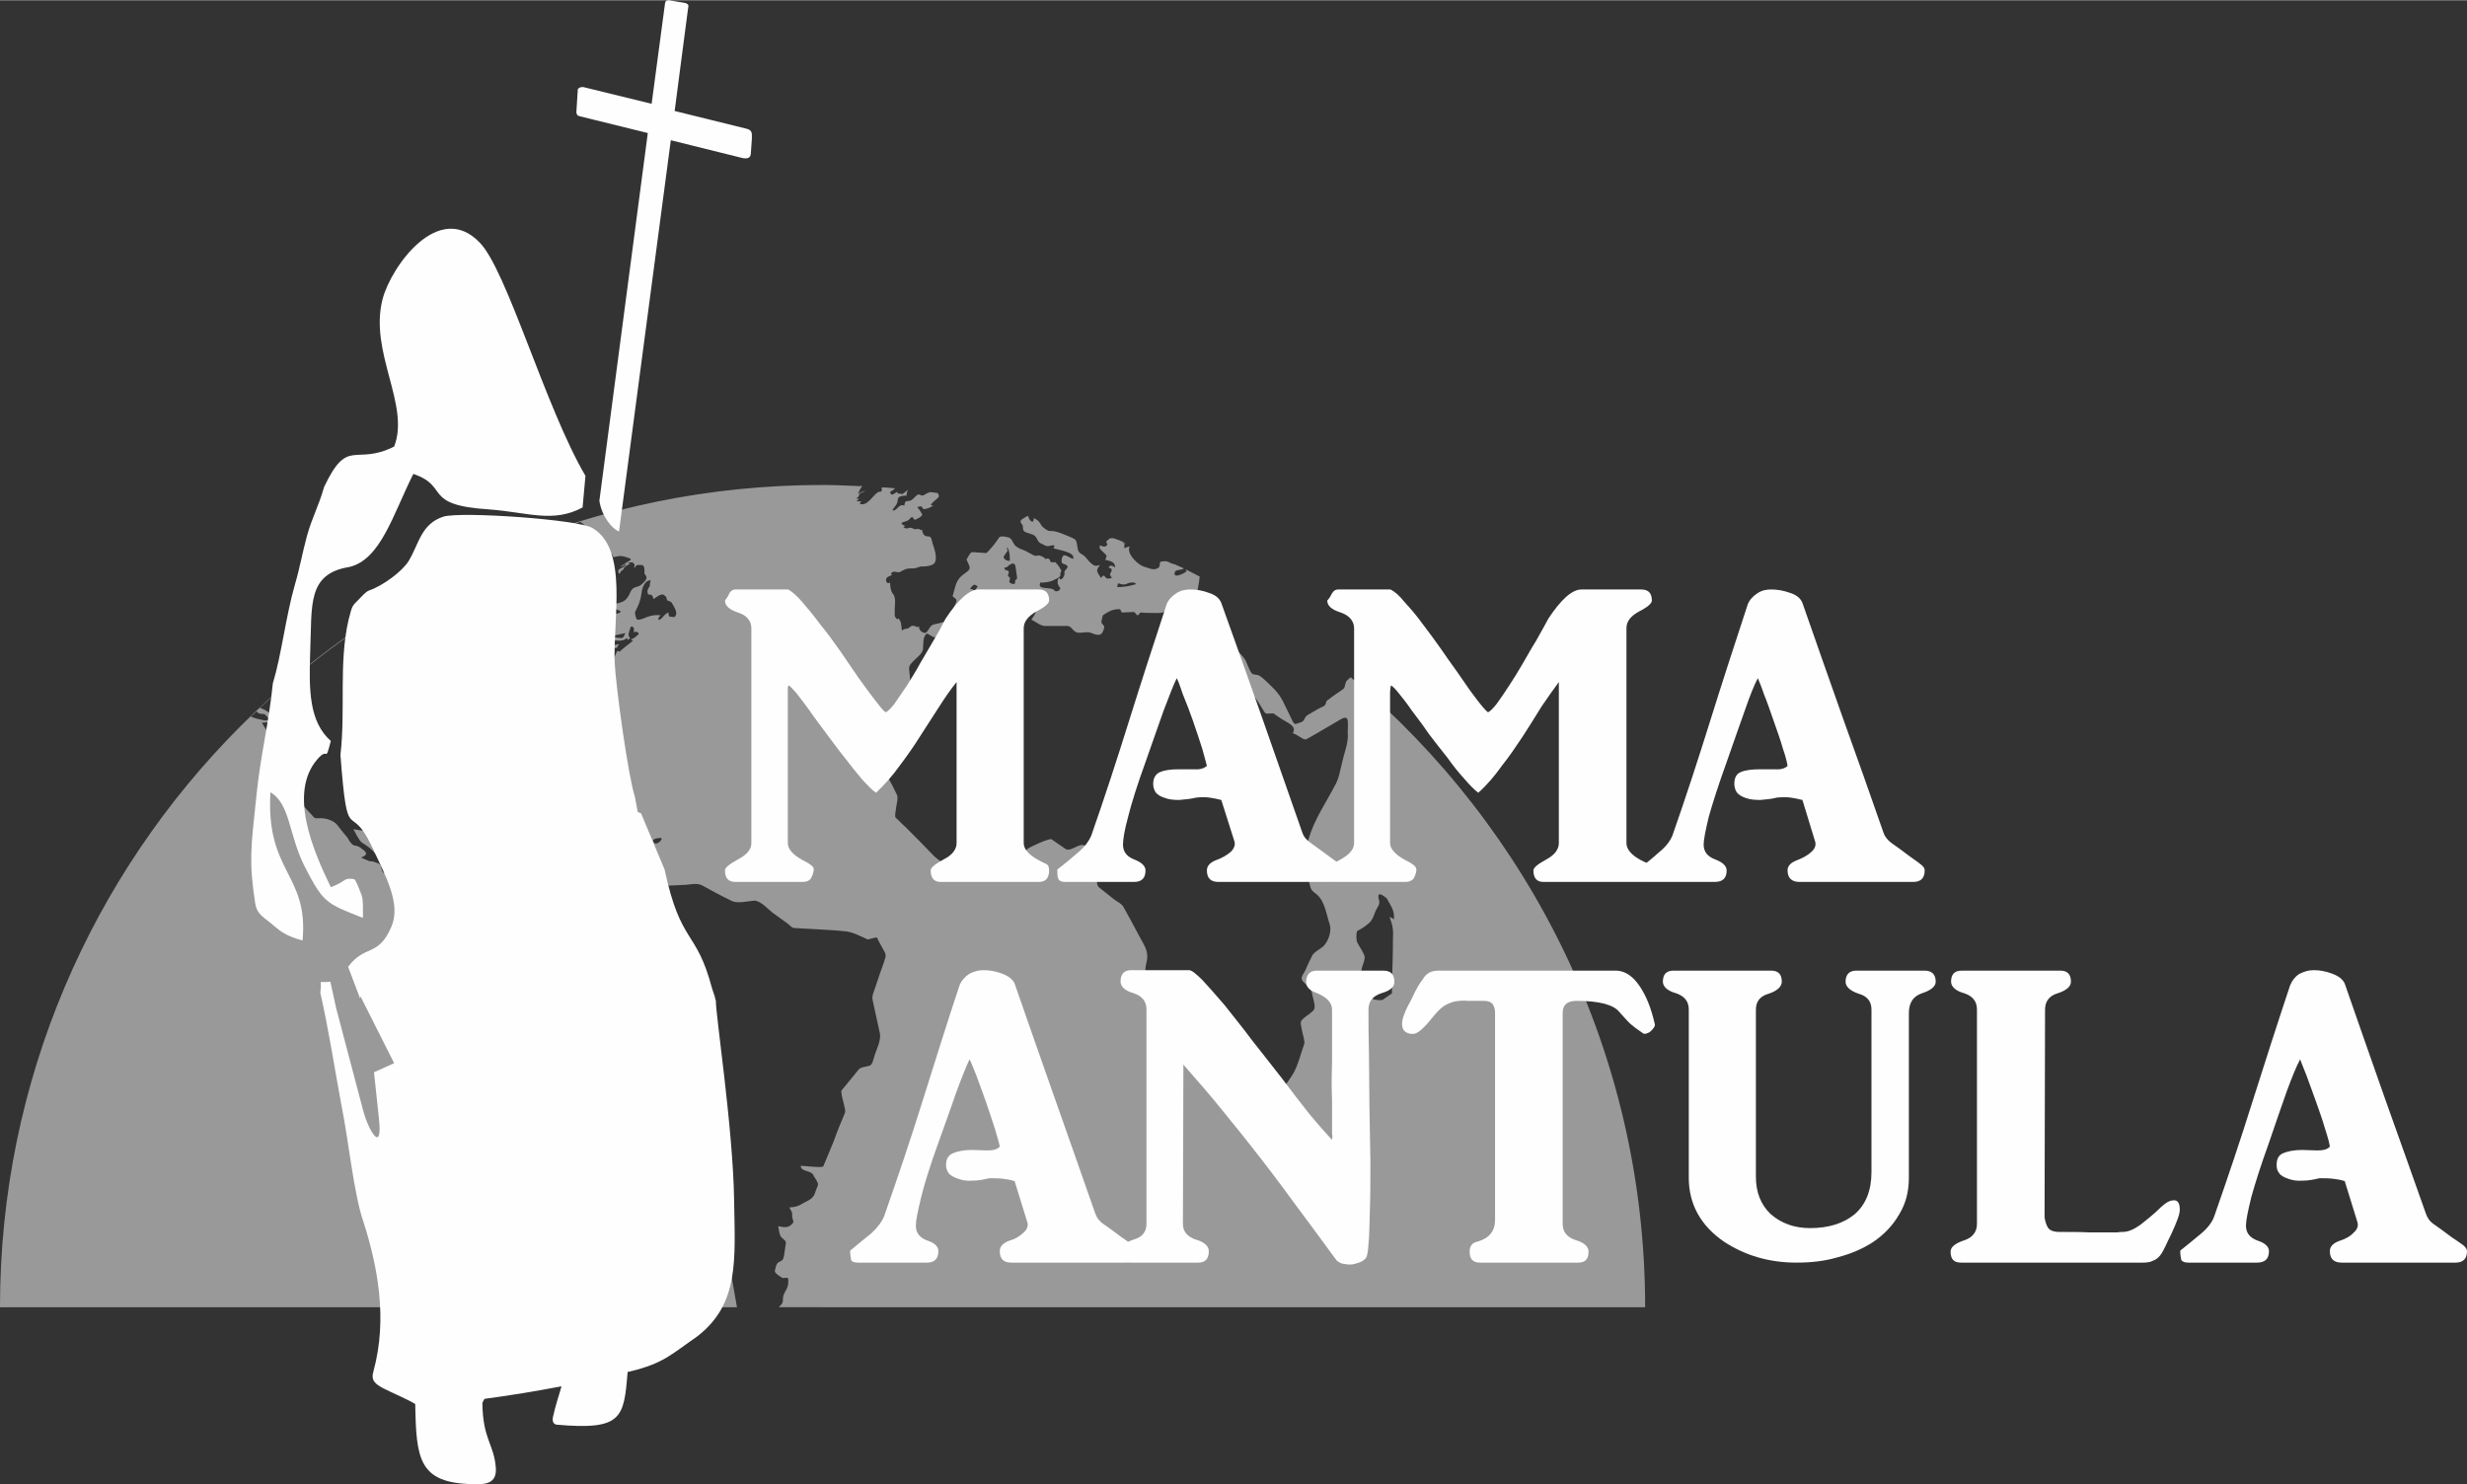 <?xml version="1.0" encoding="UTF-8"?>
<!DOCTYPE svg PUBLIC "-//W3C//DTD SVG 1.1//EN" "http://www.w3.org/Graphics/SVG/1.1/DTD/svg11.dtd">
<!-- Creator: CorelDRAW X7 -->
<svg xmlns="http://www.w3.org/2000/svg" xml:space="preserve" width="6.064in" height="3.649in" version="1.1" style="shape-rendering:geometricPrecision; text-rendering:geometricPrecision; image-rendering:optimizeQuality; fill-rule:evenodd; clip-rule:evenodd"
viewBox="0 0 5145 3095"
 xmlns:xlink="http://www.w3.org/1999/xlink">
 <rect x="0" y="0" width="5145" height="3095" fill="#333333" stroke="none"/>
 <defs>
  <style type="text/css">
   <![CDATA[
    .fil2 {fill:#FEFEFE}
    .fil1 {fill:#FEFEFE;fill-rule:nonzero}
    .fil0 {fill:#FEFEFE;fill-opacity:0.502}
   ]]>
  </style>
 </defs>
 <g id="Layer_x0020_1">
  <g id="_799145008">
   <path class="fil0" d="M1229 1793l0 0c6,2 10,3 16,3 3,0 5,-6 11,-5 -2,-1 -3,-3 -4,-4 -7,0 -20,-3 -23,6zm1140 -575l0 0c-1,-5 -12,-4 -16,-2 -9,4 -12,3 -21,0 -1,2 -2,6 -2,8 15,0 25,-2 39,-6zm-265 -26l0 0c0,2 -2,7 -2,9 0,1 4,2 4,3 1,7 -4,9 2,12 6,3 10,2 9,-4 -1,-4 5,-2 4,-9 -1,-7 -2,-14 -3,-21 -2,-15 -16,-2 -19,1 -1,0 -3,0 -4,0 -1,8 6,4 9,9zm-10 -33l0 0c-4,5 7,12 12,10 0,-12 0,-17 -5,-28 -3,2 1,4 0,8 -2,3 -5,7 -7,10zm-71 68l0 0c3,1 7,3 10,4 2,-3 4,-5 6,-8 -8,-8 -10,-2 -16,4zm870 647l0 0c-5,-4 -21,-18 -18,-1 4,13 0,14 -6,26 -4,10 -6,18 -13,25 -8,7 -15,12 -25,17 -3,2 -3,21 0,25 4,8 13,20 15,29 1,9 -7,21 -7,31 -1,11 4,19 9,28 6,9 10,18 14,28 1,3 20,5 23,2 2,-2 18,-12 18,-13 0,-8 0,-16 0,-24 1,-29 2,-58 2,-88 1,-20 0,-28 -7,-47 3,1 6,3 9,5 2,-17 -6,-28 -14,-42l0 -1zm-1178 852l-92 0 1 0c7,-7 9,-8 9,-19 0,-7 5,-14 8,-20 3,-7 3,-10 3,-18 0,-9 -9,-1 -14,-5 -4,-3 -15,-9 -14,-14 2,-7 2,-14 8,-18 8,-4 9,-4 11,-13 1,-9 3,-18 4,-27 1,-5 -9,-10 -11,-14 -3,-6 -4,-15 -5,-21 14,3 22,4 31,-7 2,-3 -2,-9 -2,-14 1,-8 -2,-11 -6,-18 12,-1 18,-2 29,-9 11,-6 21,-9 25,-22 1,-5 6,-13 6,-18 -1,-6 -8,-14 -10,-19 -5,-10 -26,-6 -26,-19 6,0 46,5 47,1 7,-17 15,-35 22,-53 7,-20 15,-39 23,-58 2,-5 -1,-13 -2,-18 -1,-4 -7,-26 -5,-29 12,-15 24,-29 36,-44 4,-5 18,-6 23,-8 6,-3 7,-12 9,-18 4,-14 15,-34 12,-49 -5,-23 -10,-46 -15,-69 -2,-10 2,-17 5,-26 6,-18 12,-36 19,-55 5,-15 4,-14 -4,-29l0 0c-4,-7 -8,-14 -11,-21 -1,-1 -16,3 -19,4 -14,-6 -32,-16 -47,-17 -18,-2 -36,-3 -54,-4 -18,-1 -36,-2 -54,-3 -4,-1 -10,-7 -12,-9 -11,-8 -22,-16 -32,-23 -10,-8 -25,-25 -38,-25 -14,1 -36,7 -48,0 -21,-10 -41,-21 -61,-32 -11,-5 -22,-2 -34,-1 -22,1 -43,2 -65,3 -8,0 -24,-2 -31,3 -8,5 -16,11 -23,17 -3,2 -14,7 -15,11 -3,12 -14,33 -10,46 -10,-6 -15,-11 -26,-11 -12,0 -16,6 -25,13 -14,11 -44,-12 -47,-30 -1,-4 1,-8 1,-12 -1,-7 -2,-14 -3,-21 -1,-11 -9,-15 -19,-17 -4,0 -10,2 -15,2 -4,1 -6,5 -10,6 -11,1 -20,7 -30,6 2,-3 7,-13 3,-17 -3,-4 1,-19 -6,-18 0,-2 1,-5 2,-7 0,4 2,7 5,9 -1,-6 -1,-12 0,-17 -1,0 -2,1 -2,2l-1 -1c1,-1 2,-3 3,-5 -4,1 -3,-1 -5,-1 3,-1 5,-16 5,-20 2,-13 -12,-5 -17,-5 -4,1 -15,8 -18,10 -8,6 -5,16 -5,25 0,5 -1,7 -4,12 -1,1 2,3 2,4 -1,2 -4,3 -5,5 -2,1 -5,-2 -8,-1 -5,1 -7,3 -11,6 -4,3 -8,5 -12,8 -2,2 -7,-3 -9,-3 -11,0 -16,-6 -25,-14 -16,-13 -23,-27 -28,-47 -3,-7 -2,-16 -2,-24 0,-3 1,-9 0,-11 -1,-5 -8,-7 -9,-11 -4,-14 14,-38 22,-45 5,-4 13,-13 20,-13 3,0 9,2 12,0 5,-4 9,-1 15,2 5,1 5,-6 10,0 0,-3 1,-4 -1,-7 4,1 11,1 11,5 2,0 5,-2 3,-5 -1,-1 -8,-2 -10,-2 11,-10 -6,-7 -11,-6 5,-7 29,-6 27,-16 5,10 14,-1 21,-2 4,0 10,3 14,5 4,1 7,-3 11,-6 7,-4 13,3 20,6 9,3 5,15 10,22 0,-1 1,-2 2,-3 0,6 3,8 6,12 3,3 7,6 9,11 1,1 10,5 11,6 6,5 7,0 10,-5 3,-5 -3,-21 -7,-26 -7,-11 -13,-20 -21,-29 -5,-6 -10,-16 -9,-23 3,-16 4,-19 14,-30 3,-3 4,-8 6,-12 1,-4 7,-5 8,-8 1,-3 2,-12 5,-14 1,-2 5,1 6,-1 3,-2 5,-4 7,-6 -4,-1 -6,5 -10,0 3,-1 3,-2 5,-4 -2,0 -3,-1 -5,-2 3,-1 12,-4 12,-6 -1,-7 -9,-4 -13,-2 5,-4 9,-4 8,-10 0,-8 -6,-4 -8,-8 -2,-2 -1,-11 -3,-13 -3,-3 -8,-2 -12,-5 4,0 7,1 10,2 -5,-10 -9,-13 -2,-23 3,-3 2,6 1,6 0,5 1,9 1,13 5,-3 6,3 9,4 -1,5 -2,9 0,13l1 0c0,-6 3,-15 4,-21 1,-7 -9,-13 -11,-19 3,5 11,5 10,11 3,-5 13,-29 2,-27 1,-6 9,-6 13,-8 5,-2 8,-5 12,-9 -2,1 -4,1 -6,1 1,0 1,-1 2,-2 -7,3 -11,8 -18,11 8,-9 13,-11 24,-16 3,-1 0,-8 3,-8 5,0 11,1 15,-3 -1,-1 -3,-3 -4,-3 0,1 1,1 2,2 -15,6 -10,-18 -9,-24 0,-5 -1,-8 3,-11 5,-4 8,-5 9,-12 1,0 2,1 3,1 1,-6 22,-7 15,-18 3,0 7,0 8,-3 3,-5 4,-1 6,-4 4,-4 9,-13 15,-14 -1,3 -2,7 -2,9 4,-4 10,-4 15,-5 -3,4 -4,10 -9,8 -2,-2 -1,-6 -5,-1 -5,6 -20,20 -9,29 2,0 7,4 10,0 3,-7 6,-16 9,-21 2,-3 5,3 7,-1 2,-2 5,-4 7,-6 6,-5 13,-10 19,-15 -2,-1 -3,-3 -5,-3 7,-1 11,-6 16,-10 4,-3 -5,-9 -9,-4 0,-5 2,-13 -6,-13 -2,6 -9,19 -2,24 -1,2 -3,3 -5,4 -1,-2 -1,-3 -2,-4 -6,7 -16,6 -26,5 1,-1 1,-2 2,-3 -7,1 -17,-3 -16,-12 -2,1 -5,1 -6,2 2,-4 4,-8 4,-13 -5,0 -7,2 -11,4 0,0 -7,-5 -10,-5 5,-5 11,1 15,-4 3,-5 12,-12 3,-15 1,0 3,0 4,1 -13,-17 -37,7 -46,15 -13,12 -16,31 -29,42 7,-9 8,-20 13,-30 3,-6 5,-13 9,-18 3,-3 13,-7 13,-12 -1,-16 12,-15 23,-19 12,-5 24,-8 38,-10 13,-3 19,-6 25,-18 3,-6 4,-10 9,-14 6,-3 11,-3 15,-6 3,-2 11,-10 12,-13 2,-8 -5,-8 -4,-14 0,-3 1,-14 -5,-15 -7,0 -13,-2 -15,6 -4,-3 2,-4 -2,-9 -2,-4 -10,-3 -13,-1 2,1 3,1 6,1 -5,2 -10,5 -13,8 -2,2 0,3 -3,5 -3,2 -5,3 -6,7 -2,4 -6,-5 -2,-8 5,-3 14,-6 15,-12 -3,2 -8,7 -12,6 6,-3 11,-8 17,-11 11,-5 -1,-7 -7,-9 -9,-3 -13,-2 -22,0 -5,2 -3,-3 -6,-6 -3,-3 -9,-4 -12,-5 -1,-1 -8,-3 -9,-4 -2,-3 3,-10 2,-13 -3,-6 -15,-15 -20,-19 -7,-6 -17,-21 -27,-26 -6,2 -12,4 -18,6 1,0 1,1 1,1 3,7 0,15 -1,23 -2,-1 -4,-1 -6,-2 4,33 -38,-9 -39,16 -6,-3 1,-11 2,-16 -1,1 -3,1 -4,2 0,-3 -1,-5 -1,-8 -34,12 -67,25 -100,39 -5,8 -3,7 5,13 5,4 11,7 18,11 9,4 14,26 10,36 -3,11 -19,22 -26,30 4,4 12,8 14,13 4,8 9,17 13,25 4,9 -8,32 -19,24 -11,-8 -28,-14 -32,-28 -2,-11 -5,-21 -7,-31 -1,-3 -15,1 -18,2 -7,1 -15,2 -22,4 -5,1 -15,-6 -20,-7 -16,-6 -28,-8 -44,-9 -5,0 -12,-2 -17,1 -9,5 -10,9 -17,0 -1,-1 -1,-2 -2,-4 -123,69 -236,152 -338,247 7,2 12,5 18,9 12,7 12,8 15,22 -10,-1 -19,-1 -29,0 9,14 16,23 20,39 4,17 8,34 12,51 5,20 8,33 19,50 9,14 23,18 33,30 7,8 14,16 21,23 6,8 8,6 18,6 11,0 28,5 35,15 7,9 14,18 21,26 3,6 8,14 14,16 10,1 13,5 21,11 9,8 -2,12 -7,14 6,3 11,5 16,7 4,2 7,0 11,2 4,2 12,3 14,8 1,3 3,14 6,15 10,4 21,7 29,15 4,4 9,1 8,-5 0,-5 -8,-9 -11,-10 -4,-1 -6,6 -9,-3 -2,-6 -5,-10 -9,-14 -4,-5 -6,-10 -11,-12 -7,-4 -9,-5 -14,-11 -8,-10 -17,-16 -28,-23 -7,-5 -13,-20 -18,-28 9,1 17,3 25,4 4,0 13,20 16,24 4,7 12,8 19,11 8,3 15,8 23,14 1,1 7,4 7,6 0,3 0,9 2,10 10,5 20,10 30,15 6,3 10,6 16,10 4,5 19,13 19,20 0,11 -2,16 6,21 10,5 19,10 29,16 3,2 11,1 14,1 13,2 26,3 38,4 16,2 34,8 47,-1 6,-4 12,-11 19,-8 10,6 21,12 32,18 12,6 32,1 44,1 17,0 27,9 42,19 5,3 6,12 11,16 6,6 19,8 26,10 3,2 7,3 10,4 2,1 3,-2 6,-3 5,0 17,6 18,0 7,9 6,8 14,2 -1,-2 -8,-6 -6,-8 2,-4 4,-8 7,-11 4,-4 4,-4 9,-3 8,2 8,1 8,10 1,6 17,8 17,15 0,3 4,9 4,10 -3,5 1,7 3,11 10,21 2,33 -6,52 -3,8 -6,17 -10,25 -2,6 1,18 1,24 1,12 -3,35 6,45 14,15 29,29 43,44 18,18 36,36 53,55 9,9 14,14 25,18 11,4 22,8 34,12 5,2 17,3 22,7 5,4 8,18 10,24 4,8 9,18 12,27 2,10 2,23 3,34 2,25 5,50 7,76 4,42 8,83 12,125 3,33 12,67 17,100 5,30 11,61 16,91l-1537 0c0,-947 768,-1715 1715,-1715 23,0 46,1 69,2 4,0 8,1 12,0l2 0c-3,5 -6,10 -9,17 5,-3 10,-7 16,-6 -4,1 -11,3 -13,7 -1,4 -3,7 -7,8 2,0 5,1 7,1 -2,1 -4,4 -6,5 3,0 7,0 10,0l0 0c-1,1 -2,3 -3,5 15,7 27,-17 38,-24 4,-2 8,1 8,-5l0 -5c9,0 19,1 28,2 -3,3 -9,6 -11,8 1,1 2,4 1,3 6,6 9,-4 16,-3 -1,1 -1,2 -2,3 3,-1 10,1 11,1 4,-3 8,-6 12,-9 -2,4 -4,8 -3,12 -9,1 -19,0 -19,11 0,7 -8,14 -11,20 9,3 13,-15 25,-10 2,-16 8,-5 17,-13 3,-2 8,-9 12,-10 4,-1 7,4 12,1 4,-3 8,-4 12,-6 6,0 11,1 17,2 1,4 4,6 0,10 -5,5 -12,9 -15,15 2,0 4,1 6,0 -7,5 -10,7 -18,8 -4,1 -4,0 -6,-4 -2,-3 -7,0 -10,0 4,5 7,9 10,15 2,4 -11,10 -13,11 -7,3 -4,-12 -13,-1 -4,5 -11,5 -17,8 1,4 5,6 8,6 -1,1 -2,2 -4,3 4,3 7,3 10,2 5,-2 8,0 13,2 1,1 7,-1 10,0 2,0 1,4 6,1 0,4 3,14 10,14 10,0 9,4 12,15 4,11 13,38 0,44 -5,3 -15,4 -21,4 -7,-1 -13,5 -22,4 -11,0 -14,1 -24,7 -7,4 -14,-5 -20,4 1,1 2,2 2,3 -3,1 -12,4 -12,9 -1,5 4,11 8,6 1,9 1,18 7,25 6,8 3,23 3,32 1,10 -3,13 5,20 1,1 3,-4 4,0 2,2 3,5 4,8 1,5 1,11 2,16 5,-6 12,-2 17,-8 8,-7 14,4 20,-1 -5,6 8,16 13,13 6,-4 8,-15 16,-17 9,-2 18,-4 27,-7 3,-1 4,-10 5,-13 1,-3 8,-5 11,-7 -4,-5 2,-14 4,-19 4,-9 -8,-10 -7,-14 5,-17 6,-30 18,-41 4,-4 15,-10 17,-15 2,-6 -7,-18 -6,-20 3,-4 7,-15 12,-15 9,1 19,1 28,2 4,0 24,-26 26,-30 3,-6 9,-5 15,-4 11,2 11,3 17,14 6,11 20,12 31,19 7,3 13,9 19,6 4,-1 16,4 16,8 4,-3 9,-2 10,3 1,5 7,3 10,3 2,-1 16,18 13,20 -4,4 1,6 -3,10 -3,4 -11,6 -16,9 -4,2 -22,5 -24,3 -9,18 23,8 29,17 3,5 16,-1 11,-7 -5,-5 -6,-14 -1,-20 3,11 13,-4 11,-11 -2,-4 14,-11 2,-16 -4,-2 -7,-1 -8,-6 0,-6 0,-7 3,-12 3,-5 17,6 21,6 6,-14 -33,-19 -41,-22 6,-9 -3,-6 -8,-5 -7,2 -11,-2 -18,-5 -7,-3 -8,-12 -13,-16 -5,-4 -14,-5 -20,-8 -7,-3 -3,-12 -6,-15 -7,-8 -3,-10 5,-15 8,-4 6,-6 9,2 4,7 10,11 10,-1 10,5 11,7 17,17 3,3 13,11 16,10 14,-1 29,7 42,12 10,5 13,4 15,15 2,11 1,17 11,22 6,3 11,11 16,16 9,8 10,9 21,6 -10,13 -6,13 2,27 4,-5 6,-7 9,-2 4,5 8,3 14,2 -3,-5 -6,-7 -2,-12 3,-5 2,-9 -5,-9 3,-8 8,-4 14,-1 -1,-13 -11,-13 -21,-16 4,-9 4,-8 -3,-15 -4,-4 -11,-8 -8,-15 6,2 11,5 15,-1 2,-2 -4,-6 -1,-8 2,-2 6,-6 9,-6 2,0 4,0 5,0 7,2 14,5 21,8 0,1 0,2 1,4l2 -3 1 0c-2,3 -3,7 -2,12 4,-2 7,-3 11,-4 -8,15 18,39 29,42 7,2 20,8 26,5 7,-3 7,-3 8,-11 0,-6 5,-4 11,-5 7,0 13,6 19,6 7,3 13,6 20,9 -2,1 -3,2 -4,2 -3,1 -14,1 -15,6 -4,16 23,0 25,-2 -1,-1 -2,-2 -2,-4 10,5 19,10 29,15 -1,13 -5,28 -5,35 -2,19 -23,27 -38,24 -13,-2 -14,0 -24,9 -9,8 -11,8 -23,8 -11,0 -22,0 -33,-1 -2,0 -5,8 -8,5 -4,-4 -4,-7 -10,-6 -7,0 -13,1 -20,1 -4,0 -3,-7 -6,-7 -15,0 -21,4 -34,12 -2,1 -3,11 -4,14 -1,4 7,8 6,12 -4,18 -11,18 -26,12 -10,-4 -18,0 -29,-1 -12,-2 -12,-15 -24,-14 -15,0 -30,0 -45,0 -9,0 -19,-9 -28,-13 3,-5 13,-17 8,-22 -10,-11 -9,-12 -6,-27 -9,-1 -18,-5 -25,2 -8,8 -16,8 -28,11 -3,1 -8,1 -11,2 -4,2 -7,8 -11,9 -4,2 -10,0 -14,0 -4,0 -11,4 -15,6 -16,6 -33,18 -47,29 -7,6 -13,14 -20,21 -1,2 -10,-2 -13,-2 -4,-1 -11,5 -15,7 -7,4 -18,-8 -21,-7 -9,6 -7,21 -8,32 -2,16 -31,27 -29,42 1,13 3,27 4,40 1,10 -2,11 -9,19 -13,14 -23,22 -28,41 -6,28 -13,55 -20,83 -1,4 -5,13 -4,18 1,8 10,20 14,27 6,11 12,22 17,33 4,6 0,20 -1,27 0,4 -4,19 -1,22 7,6 13,13 20,19 20,20 40,40 60,61 13,12 21,15 37,21 13,5 26,9 38,14 6,2 14,8 18,5 11,-7 21,-15 31,-22 8,-5 14,-4 24,-4 10,0 14,1 21,-5 9,-8 17,-16 26,-24 5,-4 46,-23 50,-20 10,7 19,13 29,20 7,5 19,-3 26,-6 12,-4 12,-3 22,6 10,7 9,8 11,20 2,14 4,28 6,42 1,7 0,15 6,19 10,8 20,16 30,24 5,4 16,9 20,16 11,20 22,40 33,61 10,19 21,32 15,55 -6,23 0,45 3,69 0,5 0,15 3,19 8,9 16,19 25,28 12,14 25,26 33,44 6,13 12,26 17,39 3,4 7,21 11,24 7,3 17,6 22,13 8,10 16,21 24,32 4,4 14,14 15,20 3,16 2,16 16,23 4,3 17,12 21,10 9,-5 18,-9 27,-14 19,-10 38,-20 58,-30 5,-2 11,-15 14,-20 6,-9 13,-18 18,-27 10,-18 15,-41 22,-60 2,-6 -4,-23 -5,-30 -2,-12 -5,-16 3,-23 5,-5 21,-14 23,-20 3,-8 -4,-26 -5,-34 -1,-7 -14,-19 -19,-24 -6,-8 1,-14 5,-22 4,-10 9,-20 14,-30 3,-8 17,-15 23,-20 11,-10 19,-32 14,-47 -7,-21 -10,-48 -27,-62 -11,-9 -12,-9 -15,-23 -4,-16 -4,-18 -16,-29 -7,-6 12,-54 14,-63 12,-42 37,-77 56,-114 8,-14 10,-31 14,-46 4,-19 13,-40 12,-59 -1,-5 2,-30 -2,-33 -5,-5 -16,4 -20,6 -21,12 -42,25 -64,37 -6,4 -20,-11 -29,-12 9,-15 -9,-21 -20,-28 -6,-4 -13,-8 -19,-13 -4,-2 -16,2 -19,-2 -8,-12 -16,-28 -26,-38 -6,-4 -14,-7 -20,-10 -5,-3 -7,-13 -10,-18 -3,-9 -7,-17 -11,-26 -2,-5 -12,-8 -16,-11 -10,-6 -11,-18 -19,-27 -14,-15 -27,-30 -40,-46 -7,-7 -24,-19 -19,-31 10,12 18,21 32,29 0,-10 1,-20 1,-30 2,8 2,16 4,24 7,-5 13,5 18,11 11,10 21,21 31,32 5,5 12,5 16,10 7,8 16,15 20,25 3,6 9,25 15,26 12,1 14,3 23,11 16,15 29,26 39,46 6,12 12,25 18,37 6,13 6,10 19,6 8,-2 7,-11 14,-15 9,-5 18,-11 28,-16 5,-2 8,-3 10,-8 1,-4 1,-6 5,-8 10,-8 21,-15 31,-22 6,-5 3,-14 9,-19l7 -6c375,315 614,787 614,1314l-1716 0zm-644 -1324l0 0c-1,1 -1,2 -1,2l1 1c1,-3 2,-5 0,-7 0,1 0,1 -1,2 -2,-3 -5,-3 -8,0 -4,2 -6,-1 -10,3 2,0 3,0 4,0 4,1 12,3 15,-1zm-27 -2l0 0c-3,-1 -3,0 -3,1 1,0 2,1 3,2 0,-1 0,-2 0,-3zm8 4l0 0c-1,-1 -1,-1 -1,-2 -1,0 -3,0 -4,-1 -1,1 -1,2 -2,3 2,1 5,0 7,0zm303 -182l0 0c0,-4 1,-8 2,-12 -12,-1 -18,16 -19,26 -2,16 -6,25 -13,39 -2,2 1,14 3,16 3,3 12,-1 15,-2 11,-5 23,-8 35,-6 -4,3 -6,6 -4,10 10,-5 10,-12 20,-16 1,8 0,9 7,9 6,1 7,1 9,-5 2,-7 -6,-19 -9,-24 -2,-4 -9,-4 -10,-6 -1,-7 -2,-7 -7,-11 -5,-3 -17,6 -21,9 -1,-3 -2,-8 -5,-9 -2,0 -6,0 -7,-2 -2,-8 0,-9 4,-16zm9 535l0 0c4,6 15,-3 16,-8 -1,-1 -1,-1 -2,-2 -6,1 -21,1 -14,10zm-107 4l0 0c5,-3 9,-6 14,-9 -5,-2 -9,-4 -14,-3 -3,0 -7,-4 -8,-4 -7,3 -16,1 -23,-4 0,1 0,2 0,2 -17,-5 -35,-9 -52,-6 -10,2 -17,6 -26,11 -7,5 -7,13 -12,18 14,3 20,-29 36,-20 -2,2 -3,3 -6,3 3,2 7,3 10,1 4,-2 5,1 9,-1 7,-1 14,2 22,1 7,-1 9,6 18,8 2,0 9,-4 10,1 0,2 -4,8 -5,10 9,-1 18,-6 27,-8zm19 -443l0 0c-3,12 7,11 16,12 8,2 9,-3 12,-10 -8,2 -15,3 -23,5 -2,-3 -4,-5 -5,-7zm-19 -46l0 0c9,4 30,13 38,3 -12,-8 -26,-7 -38,-3zm-142 161l0 0c2,5 -14,14 -19,15 -7,2 -8,3 -12,9 -3,5 -4,9 -10,8 0,-4 2,-7 5,-9 -3,-2 -2,0 -4,-3 -3,6 -5,11 -6,18 3,0 6,0 9,0 -1,1 -1,2 -1,3 11,-2 14,-9 22,-15 8,-6 13,-12 20,-21 -1,-2 -1,-4 -4,-5zm14 -8l0 0c10,6 24,-15 13,-16 2,-3 4,-5 6,-8 -4,3 -13,15 -17,14 -8,-1 -15,5 -21,9 -9,23 11,-2 19,1zm-186 -6l0 0c6,1 10,-4 14,-7 0,1 0,2 0,4 14,3 24,-26 35,-22 -4,2 -7,8 -7,12 4,-3 8,-4 12,-1 4,3 6,0 10,1 2,1 18,-10 20,-12 0,6 5,3 9,4 3,0 5,4 8,6 -4,1 -9,-1 -10,5 -8,-5 -19,2 -21,10l-1 0c0,-2 1,-3 1,-4 -1,2 -3,2 -4,4 0,-1 -1,-2 -1,-3 -3,6 -7,19 -7,25 6,-1 5,-11 8,-14 2,4 0,12 0,17 0,6 -1,14 1,21 4,9 16,34 20,11 3,-12 -1,-19 -6,-29 -6,-11 2,-16 3,-24 1,2 2,4 2,7 2,-5 -1,-11 6,-13 -8,-6 4,-8 8,-5 5,3 10,-1 13,5 -1,1 -1,0 -2,1 3,3 6,9 3,13 -1,1 -4,7 -3,9 2,4 9,-7 11,-8 5,-1 9,12 11,15 1,-3 3,-7 5,-11 1,-3 -2,-8 -2,-11 1,-6 5,-14 -5,-16 5,-5 5,4 10,2 -1,1 0,2 -1,4 2,0 2,0 3,1 2,-3 8,-1 11,-3 1,0 -3,-5 3,-4 -7,-3 -10,-16 -20,-15 -8,1 -18,3 -26,4 -3,0 -21,0 -21,-3 1,-2 -1,-3 -3,-5 -2,-1 1,-4 0,-5 -4,-6 -8,-1 -7,-10 -12,5 -13,0 -22,-8 -4,-4 -7,3 -10,3 -5,-1 -9,-2 -14,-1 6,3 3,6 0,10 0,-2 1,-4 0,-7 -3,3 -1,7 -4,10 0,-1 0,-3 0,-5 -6,3 -2,8 -5,12 -5,4 -10,8 -14,11 -4,7 -7,13 -11,19zm-94 -67l0 0c0,-5 0,-3 2,-5 1,1 1,2 1,4 0,-1 0,-1 0,-3 5,1 5,6 6,10 0,-3 1,-6 4,-5 2,0 1,6 1,8 1,-2 2,-2 3,-3 -3,4 -2,10 1,15 3,5 4,-2 3,-5 1,1 2,0 4,1 -4,-4 -2,-11 -5,-12 -4,-2 -9,-9 -11,-12 -4,-5 -24,-28 -19,-33l-2 0c-1,3 -1,3 -4,4 0,-3 1,-5 4,-7 -1,0 -3,-1 -4,-2 -1,8 -1,10 6,13 -5,-1 -14,-3 -14,5 0,12 2,9 11,9 -10,5 6,13 10,17 1,0 2,1 3,1zm-296 138l0 0c-2,-2 -7,-1 -10,-2 -4,0 -5,-2 -8,-5 -4,4 -8,8 -12,11 9,4 18,6 28,8 14,1 11,-3 2,-12zm743 285l0 0c3,0 7,-3 10,-3 2,1 4,10 8,6 2,-1 0,-9 1,-11 3,-3 5,0 6,-1 7,-2 11,-5 18,-7 5,-2 6,3 7,-4 1,-3 -5,-5 -8,-5 -6,1 -7,1 -11,-4 -4,-4 -3,-1 -7,-1 -4,0 -9,-2 -12,1 -1,1 -6,4 -7,4 -9,3 -12,1 -19,7 10,1 9,5 17,11 -4,6 -29,3 -24,10 9,3 11,-2 21,-3z"/>
   <path class="fil1" d="M1995 1422c-12,15 -24,32 -36,51 -13,20 -26,40 -40,62 -13,21 -28,42 -43,62 -15,21 -32,40 -49,56 -9,-6 -18,-16 -30,-29 -11,-13 -23,-28 -36,-45 -13,-16 -25,-33 -38,-50 -13,-18 -25,-33 -35,-48 -11,-15 -20,-27 -28,-37 -8,-9 -13,-14 -15,-15 -1,1 -2,3 -2,4 0,2 0,6 0,13 0,7 0,17 0,31 0,13 0,32 0,56 0,24 0,54 0,91 0,36 0,81 0,134 0,12 10,24 30,35 6,3 12,6 17,10 5,3 8,7 7,12 -1,6 -3,12 -6,17 -3,4 -8,7 -17,7l-140 0c-15,0 -22,-8 -22,-24 0,-6 9,-13 27,-23 19,-10 28,-21 28,-34l0 -448c0,-15 -9,-27 -28,-33 -18,-6 -27,-14 -27,-25 3,-4 7,-9 9,-15 3,-5 7,-8 13,-8l110 0c7,4 17,12 29,26 11,13 24,28 37,46 14,17 28,36 42,56 14,21 27,39 39,57 13,18 24,33 34,46 10,13 17,22 22,25 4,-1 10,-7 18,-17 8,-11 16,-24 26,-38 9,-15 19,-30 28,-47 10,-17 19,-32 27,-46 8,-14 15,-25 19,-34 5,-9 7,-13 7,-13 27,-41 50,-61 69,-61l126 0c14,0 21,8 21,23 0,6 -9,14 -27,23 -17,10 -26,21 -26,35l0 448c0,12 10,24 30,35 6,3 11,6 16,8 5,2 7,7 7,14 0,6 -1,11 -4,16 -3,5 -9,8 -17,8l-205 0c-14,0 -21,-8 -21,-24 0,-6 9,-13 27,-23 18,-9 27,-21 27,-34l0 -336z"/>
   <path id="1" class="fil1" d="M2541 1839c-16,0 -24,-8 -24,-24 0,-9 6,-16 18,-21 14,-5 24,-11 32,-18 7,-7 10,-15 7,-23l-27 -85c-8,-2 -17,-4 -25,-5 -8,-1 -17,-1 -27,0 -12,3 -24,4 -36,5 -11,0 -21,-1 -29,-4 -10,-3 -16,-7 -20,-12 -3,-5 -5,-11 -5,-17 0,-13 5,-21 14,-25 9,-4 22,-6 40,-6 9,0 20,0 32,0 12,1 20,-2 26,-7 -2,-7 -5,-20 -10,-37 -6,-18 -12,-37 -19,-57 -7,-20 -14,-38 -21,-55 -6,-18 -10,-29 -13,-34 -7,15 -16,38 -27,67 -11,30 -23,66 -38,108 -17,47 -29,85 -36,113 -8,29 -11,49 -11,59 0,15 8,25 23,31 16,6 24,14 24,23 0,16 -8,24 -24,24l-144 0c-8,0 -13,-3 -14,-7 -2,-4 -2,-11 -2,-19 16,-12 30,-24 44,-36 13,-11 22,-23 27,-35 28,-80 54,-160 79,-240 25,-80 51,-160 78,-242 4,-10 11,-17 20,-23 9,-6 19,-8 29,-8 13,0 26,2 39,7 13,4 22,11 26,21 29,80 57,160 85,239 28,80 56,160 84,240 3,9 9,16 18,22 8,6 21,15 37,27 8,6 15,11 22,16 6,5 9,9 9,14 0,16 -8,24 -24,24l-237 0z"/>
   <path id="2" class="fil1" d="M3251 1422c-11,15 -23,32 -36,51 -12,20 -25,40 -39,62 -14,21 -28,42 -44,62 -15,21 -31,40 -49,56 -8,-6 -18,-16 -29,-29 -12,-13 -24,-28 -36,-45 -13,-16 -26,-33 -39,-50 -12,-18 -24,-33 -35,-48 -10,-15 -20,-27 -28,-37 -7,-9 -13,-14 -15,-15 0,1 -1,3 -1,4 0,2 -1,6 -1,13 0,7 0,17 0,31 0,13 0,32 0,56 0,24 0,54 0,91 0,36 0,81 0,134 0,12 11,24 31,35 6,3 12,6 17,10 5,3 7,7 7,12 -1,6 -3,12 -6,17 -3,4 -9,7 -17,7l-141 0c-14,0 -22,-8 -22,-24 0,-6 9,-13 28,-23 18,-10 28,-21 28,-34l0 -448c0,-15 -10,-27 -28,-33 -19,-6 -28,-14 -28,-25 4,-4 7,-9 10,-15 3,-5 7,-8 12,-8l110 0c8,4 18,12 29,26 12,13 25,28 38,46 13,17 27,36 41,56 14,21 28,39 40,57 12,18 23,33 33,46 10,13 18,22 22,25 4,-1 10,-7 18,-17 8,-11 17,-24 26,-38 10,-15 19,-30 29,-47 10,-17 18,-32 27,-46 8,-14 14,-25 19,-34 5,-9 7,-13 7,-13 27,-41 50,-61 69,-61l125 0c15,0 22,8 22,23 0,6 -9,14 -27,23 -18,10 -26,21 -26,35l0 448c0,12 9,24 29,35 6,3 12,6 17,8 5,2 7,7 7,14 0,6 -1,11 -5,16 -3,5 -9,8 -17,8l-204 0c-14,0 -21,-8 -21,-24 0,-6 9,-13 27,-23 17,-9 26,-21 26,-34l0 -336z"/>
   <path id="3" class="fil1" d="M3753 1839c-16,0 -25,-8 -25,-24 0,-9 6,-16 19,-21 13,-5 24,-11 31,-18 8,-7 10,-15 7,-23l-26 -85c-9,-2 -17,-4 -25,-5 -8,-1 -17,-1 -28,0 -11,3 -23,4 -35,5 -12,0 -21,-1 -30,-4 -9,-3 -15,-7 -19,-12 -3,-5 -5,-11 -5,-17 0,-13 4,-21 13,-25 9,-4 23,-6 40,-6 10,0 20,0 32,0 12,1 21,-2 26,-7 -1,-7 -4,-20 -10,-37 -5,-18 -12,-37 -19,-57 -7,-20 -13,-38 -20,-55 -6,-18 -11,-29 -13,-34 -8,15 -17,38 -27,67 -11,30 -23,66 -38,108 -17,47 -29,85 -37,113 -7,29 -11,49 -11,59 0,15 8,25 24,31 16,6 24,14 24,23 0,16 -8,24 -25,24l-143 0c-8,0 -13,-3 -14,-7 -2,-4 -3,-11 -3,-19 16,-12 31,-24 44,-36 14,-11 23,-23 28,-35 28,-80 54,-160 79,-240 25,-80 51,-160 78,-242 4,-10 11,-17 20,-23 9,-6 18,-8 29,-8 12,0 25,2 39,7 13,4 22,11 26,21 28,80 56,160 84,239 29,80 57,160 85,240 3,9 9,16 17,22 9,6 21,15 37,27 8,6 16,11 22,16 7,5 10,9 10,14 0,16 -8,24 -24,24l-237 0z"/>
   <path id="4" class="fil1" d="M2109 2633c-16,0 -24,-8 -24,-24 0,-9 6,-16 18,-21 14,-4 24,-10 32,-18 8,-7 10,-15 7,-23l-26 -84c-9,-3 -18,-4 -25,-5 -8,-1 -18,-1 -28,-1 -12,3 -24,5 -35,5 -12,1 -22,-1 -30,-4 -9,-3 -16,-7 -20,-12 -3,-5 -5,-10 -5,-17 0,-12 5,-20 14,-24 9,-4 22,-7 40,-7 9,0 20,1 32,1 12,0 21,-2 26,-8 -1,-7 -5,-19 -10,-37 -6,-18 -12,-37 -19,-57 -7,-20 -14,-38 -20,-55 -7,-17 -11,-28 -14,-33 -7,15 -16,37 -27,67 -10,29 -23,65 -38,107 -17,47 -29,85 -36,114 -7,29 -11,48 -11,59 0,15 8,25 24,31 16,5 23,13 23,22 0,16 -8,24 -24,24l-143 0c-9,0 -14,-2 -15,-6 -1,-5 -2,-11 -2,-19 16,-13 30,-25 44,-36 13,-12 22,-24 27,-36 28,-80 55,-160 80,-240 25,-79 50,-160 77,-241 4,-10 11,-18 20,-24 9,-5 19,-8 30,-8 12,0 25,2 38,7 14,5 23,12 27,21 28,81 56,160 84,240 28,79 56,159 84,239 3,9 9,17 18,23 9,6 21,15 37,27 8,5 15,11 22,15 6,5 9,10 9,14 0,16 -7,24 -23,24l-238 0z"/>
   <path id="5" class="fil1" d="M2854 2105c0,26 0,57 1,93 0,35 1,72 1,110 1,38 1,75 2,113 0,37 0,70 -1,100 -1,30 -1,55 -3,74 -1,19 -4,29 -7,30 -3,4 -8,6 -13,8 -6,2 -12,4 -18,4 -6,0 -12,-1 -17,-2 -6,-2 -11,-5 -14,-10 -23,-32 -48,-65 -73,-99 -25,-34 -50,-68 -77,-103 -27,-35 -54,-69 -82,-103 -28,-35 -57,-68 -85,-100l-1 332c0,16 9,27 27,33 18,5 27,14 27,24 0,16 -7,24 -22,24l-140 0c-15,0 -22,-8 -22,-24 0,-10 9,-18 27,-24 18,-5 27,-16 27,-33l0 -447c0,-17 -9,-28 -27,-34 -18,-5 -27,-14 -27,-24 0,-16 7,-24 22,-24l121 0c5,0 14,7 28,21 13,14 28,31 46,52 17,22 37,46 57,73 21,27 42,53 62,79 20,27 39,51 57,74 19,23 35,41 48,55 0,0 0,-1 0,-3 1,-1 1,-5 0,-10 0,-5 0,-13 0,-24 0,-12 0,-27 0,-47 -1,-20 -1,-45 0,-76 0,-30 0,-68 0,-112 0,-15 -12,-27 -36,-36 -12,-5 -18,-12 -18,-21 0,-16 8,-24 22,-24l139 0c16,0 23,8 23,24 0,10 -9,18 -27,23 -18,6 -27,17 -27,34z"/>
   <path id="6" class="fil1" d="M3427 2155c-12,-8 -21,-15 -28,-21 -6,-6 -13,-14 -22,-24 -12,-15 -42,-23 -89,-23 -20,0 -29,9 -29,25l0 440c0,17 9,28 27,34 18,5 27,14 27,24 0,16 -7,23 -22,23l-204 0c-15,0 -22,-7 -22,-23 0,-11 5,-19 17,-21 24,-7 36,-22 36,-45l0 -432c0,-8 -2,-14 -5,-18 -4,-5 -10,-7 -19,-7 -12,0 -23,0 -33,0 -9,-1 -18,0 -26,1 -8,2 -16,5 -24,10 -7,5 -15,13 -23,23 -19,24 -32,35 -41,35 -15,0 -23,-7 -23,-21 0,-11 7,-29 20,-52 4,-9 8,-17 12,-24 4,-7 8,-13 12,-18 3,-6 8,-10 13,-13 6,-3 12,-4 21,-4 62,0 115,0 156,0 42,0 76,0 103,0 26,0 46,0 60,0 14,0 24,0 30,0 7,0 11,0 13,0 2,0 5,0 8,0 18,1 34,12 48,33 14,21 24,47 31,78 1,3 0,5 -2,8 -1,2 -4,5 -6,7 -3,3 -6,4 -9,5 -3,1 -6,1 -7,0z"/>
   <path id="7" class="fil1" d="M3981 2456c0,28 -6,53 -20,76 -13,23 -32,43 -56,59 -22,14 -46,24 -73,31 -27,8 -56,11 -85,11 -58,0 -108,-15 -152,-44 -48,-33 -73,-78 -73,-133l0 -351c0,-17 -9,-28 -27,-34 -18,-5 -27,-14 -27,-24 0,-15 7,-23 22,-23l204 0c15,0 22,8 22,23 0,10 -9,19 -27,25 -18,5 -27,16 -27,33l0 349c0,32 10,58 31,78 22,19 49,29 82,29 39,0 70,-10 93,-29 23,-20 35,-49 35,-88l0 -339c0,-17 -9,-28 -27,-33 -18,-6 -27,-15 -27,-25 0,-15 8,-23 22,-23l143 0c15,0 23,8 23,23 0,10 -10,18 -28,24 -19,6 -28,20 -28,42l0 343z"/>
   <path id="8" class="fil1" d="M4264 2538c1,8 3,15 7,22 4,6 12,9 24,9 25,0 46,0 62,1 16,0 28,0 37,0 9,0 16,0 21,0 5,-1 9,-1 12,-1 11,0 23,-5 37,-15 14,-11 29,-23 43,-37 10,-9 18,-14 27,-14 8,0 12,6 12,20 0,9 -6,25 -18,51 -5,10 -9,18 -12,25 -4,8 -7,14 -11,19 -4,5 -9,9 -15,11 -5,3 -13,4 -21,4l-379 0c-15,0 -22,-7 -22,-23 0,-9 9,-17 27,-23 19,-6 28,-18 28,-35l0 -447c0,-17 -9,-28 -27,-34 -18,-5 -27,-14 -27,-24 0,-15 7,-23 22,-23l206 0c15,0 22,8 22,23 0,10 -9,18 -27,24 -18,5 -27,17 -27,34l-1 433z"/>
   <path id="9" class="fil1" d="M4884 2633c-17,0 -25,-8 -25,-24 0,-9 6,-16 19,-21 13,-4 24,-10 31,-18 8,-7 10,-15 7,-23l-26 -84c-9,-3 -17,-4 -25,-5 -8,-1 -17,-1 -28,-1 -12,3 -23,5 -35,5 -12,1 -22,-1 -30,-4 -9,-3 -16,-7 -19,-12 -4,-5 -5,-10 -5,-17 0,-12 4,-20 13,-24 9,-4 23,-7 40,-7 10,0 20,1 32,1 12,0 21,-2 26,-8 -1,-7 -4,-19 -10,-37 -5,-18 -12,-37 -19,-57 -7,-20 -14,-38 -20,-55 -7,-17 -11,-28 -13,-33 -8,15 -17,37 -28,67 -10,29 -23,65 -37,107 -17,47 -29,85 -37,114 -7,29 -11,48 -11,59 0,15 8,25 24,31 16,5 24,13 24,22 0,16 -8,24 -25,24l-143 0c-8,0 -13,-2 -15,-6 -1,-5 -2,-11 -2,-19 16,-13 31,-25 44,-36 14,-12 23,-24 27,-36 28,-80 55,-160 80,-240 25,-79 51,-160 78,-241 4,-10 10,-18 19,-24 10,-5 19,-8 30,-8 12,0 25,2 38,7 14,5 23,12 27,21 28,81 56,160 84,240 28,79 57,159 85,239 3,9 8,17 17,23 9,6 21,15 37,27 8,5 16,11 22,15 7,5 10,10 10,14 0,16 -8,24 -24,24l-237 0z"/>
   <path class="fil2" d="M676 1015c-12,42 -25,63 -36,103 -9,33 -15,67 -25,101 -19,66 -28,147 -46,206 -8,81 -26,152 -34,232 -12,113 -16,138 -3,225 4,27 19,30 41,50 13,11 27,21 58,29 13,-139 -77,-141 -67,-309 41,24 38,87 70,152 40,78 44,79 123,110 0,-42 0,-41 -7,-58 -2,-5 -8,-22 -12,-23 -23,-3 -14,4 -48,17 -37,-76 -89,-197 -28,-267 24,-28 15,11 28,-38 -45,-40 -46,-104 -43,-188 4,-95 -7,-161 82,-175 65,-16 90,-108 133,-194 77,26 17,65 158,74 81,6 133,29 195,-4l6 -66c-84,-143 -164,-430 -221,-487 -85,-88 -184,50 -202,118 -29,111 58,221 24,308 -83,41 -96,-21 -146,84zm719 -1015c11,2 23,4 35,6 7,3 6,5 5,11l-28 214c50,12 100,25 150,37 13,3 11,11 11,22 -1,9 -1,19 -2,28 0,12 -8,13 -18,11l-149 -37 -108 816c-14,-5 -36,-31 -41,-64l101 -767 -142 -35c-4,-1 -6,-2 -7,-8l3 -48c1,-3 5,-5 11,-5l143 35c9,-70 19,-140 28,-210 1,-4 2,-6 8,-6zm-685 1574c15,197 19,94 64,188 31,66 63,123 42,171 -27,63 -55,36 -90,83l25 66 1 -4 70 139 -42 19 10 94c9,79 -21,28 -32,-12l-57 -216 -12 -55c-30,4 -16,-9 -21,23 18,79 31,165 44,234 15,74 26,187 46,244 29,91 51,201 21,311 -6,20 3,27 22,37 22,11 49,22 65,32 2,114 7,165 120,167 25,1 51,0 48,-35 -4,-49 -27,-58 -28,-134 1,-3 3,-7 5,-9 54,-7 107,-16 160,-26 -5,19 -12,37 -18,65 -1,6 0,14 8,15 137,12 140,-14 148,-110l5 -1c70,-17 85,-35 140,-73 88,-68 79,-159 77,-285 -2,-147 -39,-390 -38,-415 -1,-3 -2,-6 -2,-8 -1,-2 -2,-7 -3,-9 -1,-3 -2,-6 -3,-9 -33,-125 -65,-89 -99,-248l-49 -117 -7 -3 -6 -32c-14,-43 -39,-225 -42,-278 -4,-91 29,-237 -46,-282 -28,-18 -274,-35 -311,-24 -47,15 -51,57 -73,93 -13,21 -53,51 -82,61 -8,3 -15,12 -21,18 -15,15 -14,12 -22,43 -21,91 -6,188 -17,282z"/>
  </g>
 </g>
</svg>
